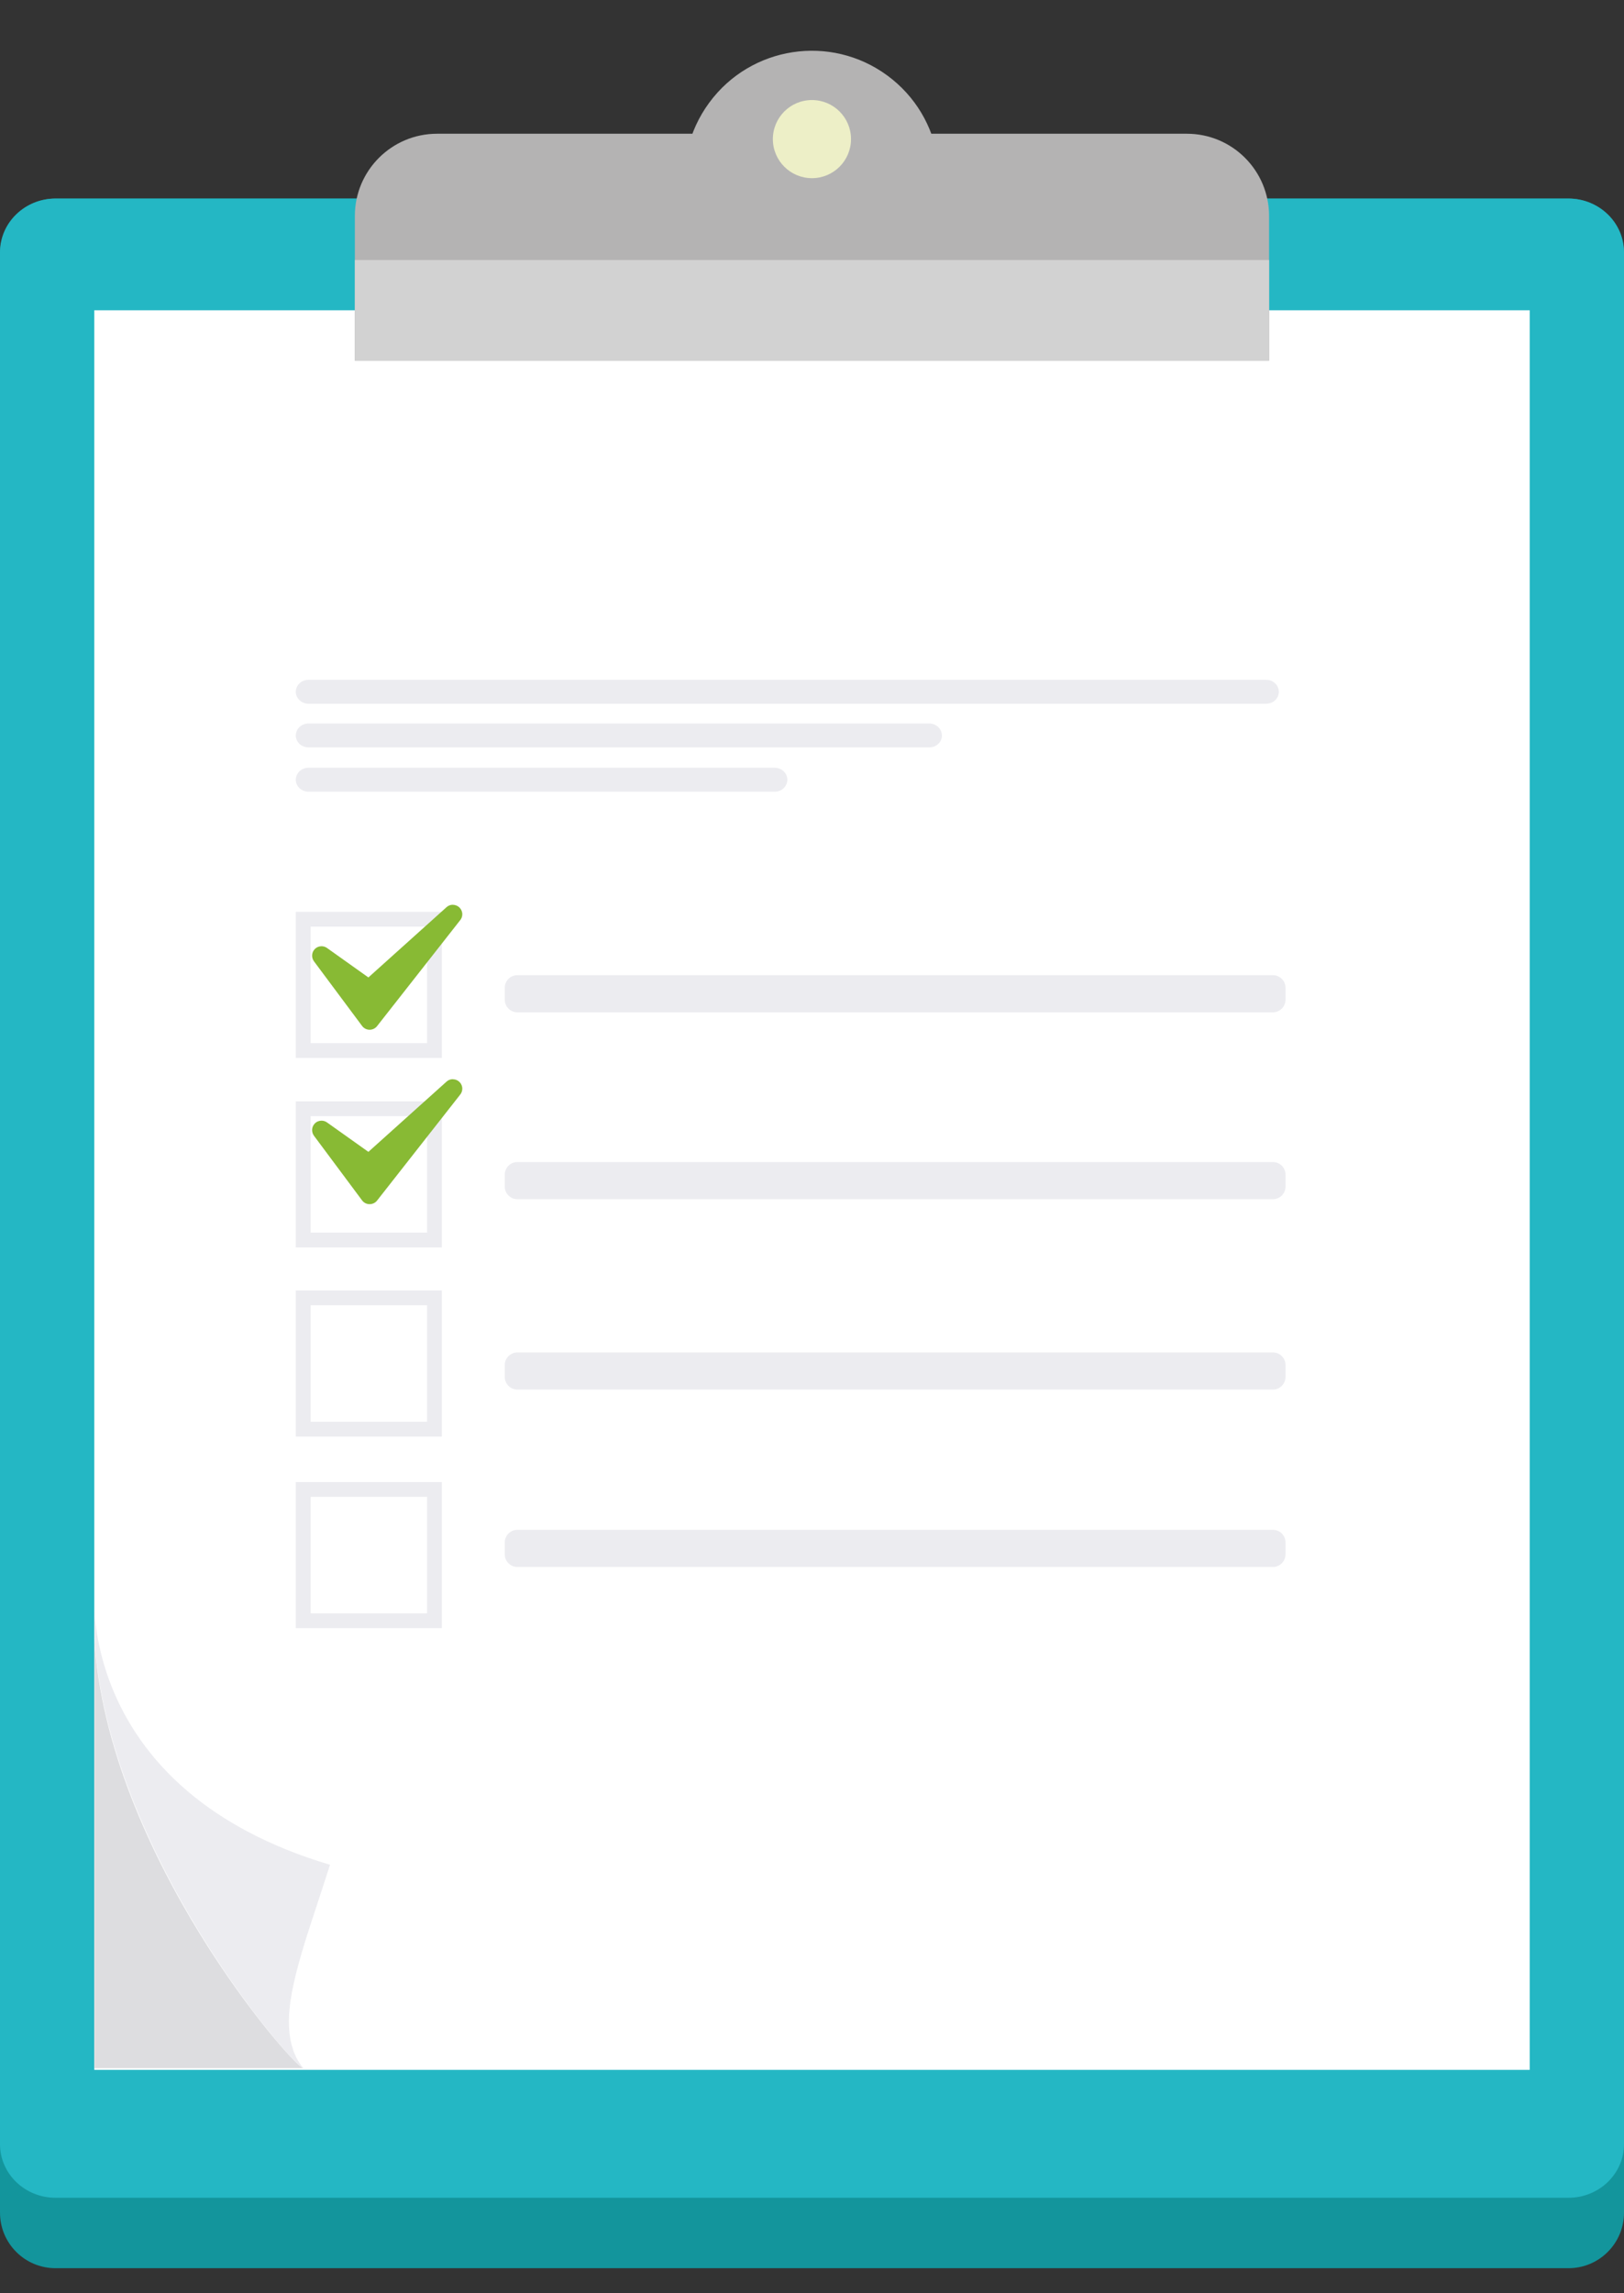 <svg width="51" height="72" viewBox="0 0 51 72" fill="none" xmlns="http://www.w3.org/2000/svg">
<rect x="0" y="0" width="51" height="72" fill="#333333" stroke="none"/>
<path d="M51 69.469C51 70.433 50.22 71.213 49.256 71.213H1.744C0.78 71.213 0 70.433 0 69.469V7.979C0 7.015 0.78 6.234 1.744 6.234H49.256C50.22 6.234 51 7.015 51 7.979V69.469Z" fill="#13959C"/>
<path d="M51 67.317C51 68.248 50.22 69.002 49.256 69.002H1.744C0.78 69.002 0 68.248 0 67.317V7.919C0 6.989 0.78 6.234 1.744 6.234H49.256C50.22 6.234 51 6.989 51 7.919V67.319V67.317Z" fill="#24B7C4"/>
<path d="M48.039 9.742H2.961V64.986H48.039V9.742Z" fill="white"/>
<path d="M39.854 6.781C39.854 5.355 38.699 4.199 37.272 4.199H13.726C12.3 4.199 11.144 5.355 11.144 6.781V11.325H39.854V6.781Z" fill="#B4B3B3"/>
<path d="M28.721 7.967C30.03 6.186 29.648 3.681 27.867 2.372C26.087 1.062 23.581 1.444 22.272 3.225C20.962 5.006 21.344 7.511 23.125 8.82C24.906 10.13 27.411 9.748 28.721 7.967Z" fill="#B4B3B3"/>
<path d="M26.725 4.367C26.725 5.045 26.176 5.594 25.498 5.594C24.82 5.594 24.271 5.045 24.271 4.367C24.271 3.69 24.82 3.141 25.498 3.141C26.176 3.141 26.725 3.69 26.725 4.367Z" fill="#EDEFC7"/>
<path d="M39.854 8.164H11.144V11.327H39.854V8.164Z" fill="#D2D2D2"/>
<path d="M40.16 21.719C40.16 21.927 39.983 22.094 39.765 22.094H9.684C9.467 22.094 9.289 21.925 9.289 21.719C9.289 21.514 9.467 21.344 9.684 21.344H39.765C39.983 21.344 40.16 21.514 40.16 21.719Z" fill="#ECECF0"/>
<path d="M29.581 23.09C29.581 23.298 29.404 23.465 29.186 23.465H9.684C9.467 23.465 9.289 23.296 9.289 23.09C9.289 22.885 9.467 22.715 9.684 22.715H29.184C29.402 22.715 29.579 22.885 29.579 23.09H29.581Z" fill="#ECECF0"/>
<path d="M24.726 24.481C24.726 24.688 24.548 24.856 24.331 24.856H9.684C9.467 24.856 9.289 24.686 9.289 24.481C9.289 24.275 9.467 24.105 9.684 24.105H24.331C24.548 24.105 24.726 24.275 24.726 24.481Z" fill="#ECECF0"/>
<path d="M40.37 31.388C40.37 31.605 40.192 31.783 39.975 31.783H16.247C16.029 31.783 15.852 31.605 15.852 31.388V31.012C15.852 30.795 16.029 30.617 16.247 30.617H39.975C40.192 30.617 40.37 30.795 40.37 31.012V31.388Z" fill="#ECECF0"/>
<path d="M40.37 37.255C40.37 37.472 40.192 37.65 39.975 37.65H16.247C16.029 37.65 15.852 37.472 15.852 37.255V36.88C15.852 36.662 16.029 36.484 16.247 36.484H39.975C40.192 36.484 40.37 36.662 40.37 36.88V37.255Z" fill="#ECECF0"/>
<path d="M40.37 43.231C40.37 43.449 40.192 43.627 39.975 43.627H16.247C16.029 43.627 15.852 43.449 15.852 43.231V42.856C15.852 42.639 16.029 42.461 16.247 42.461H39.975C40.192 42.461 40.37 42.639 40.37 42.856V43.231Z" fill="#ECECF0"/>
<path d="M40.37 48.802C40.37 49.019 40.192 49.197 39.975 49.197H16.247C16.029 49.197 15.852 49.019 15.852 48.802V48.426C15.852 48.209 16.029 48.031 16.247 48.031H39.975C40.192 48.031 40.37 48.209 40.37 48.426V48.802Z" fill="#ECECF0"/>
<path d="M13.412 29.093V32.75H9.755V29.093H13.412ZM13.876 28.629H9.289V33.216H13.876V28.629Z" fill="#ECECF0"/>
<path d="M13.412 35.042V38.699H9.755V35.042H13.412ZM13.876 34.578H9.289V39.165H13.876V34.578Z" fill="#ECECF0"/>
<path d="M13.412 40.98V44.637H9.755V40.98H13.412ZM13.876 40.516H9.289V45.103H13.876V40.516Z" fill="#ECECF0"/>
<path d="M13.412 46.995V50.652H9.755V46.995H13.412ZM13.876 46.531H9.289V51.118H13.876V46.531Z" fill="#ECECF0"/>
<path d="M11.604 32.18C11.559 32.18 11.515 32.158 11.488 32.12L9.976 30.092C9.933 30.032 9.939 29.951 9.99 29.9C10.02 29.87 10.057 29.855 10.097 29.855C10.127 29.855 10.156 29.864 10.182 29.882L11.579 30.876L14.121 28.592C14.149 28.567 14.184 28.555 14.22 28.555C14.255 28.555 14.293 28.569 14.321 28.594C14.376 28.648 14.384 28.733 14.336 28.794L11.725 32.124C11.697 32.16 11.654 32.182 11.608 32.182L11.604 32.18Z" fill="#88BA34"/>
<path d="M14.218 28.701L11.606 32.031L10.095 30.003L11.588 31.065L14.22 28.703M14.22 28.406H14.214C14.141 28.406 14.074 28.436 14.022 28.483L11.569 30.688L10.269 29.763C10.217 29.726 10.156 29.708 10.097 29.708C10.02 29.708 9.943 29.738 9.886 29.797C9.783 29.902 9.773 30.064 9.86 30.182L11.371 32.211C11.427 32.286 11.513 32.33 11.604 32.33H11.608C11.699 32.33 11.786 32.288 11.841 32.217L14.447 28.896C14.491 28.845 14.518 28.778 14.518 28.705C14.518 28.541 14.386 28.408 14.222 28.408L14.22 28.406Z" fill="#88BA34"/>
<path d="M11.604 37.656C11.559 37.656 11.515 37.635 11.488 37.597L9.977 35.568C9.933 35.509 9.939 35.428 9.99 35.377C10.02 35.347 10.057 35.331 10.097 35.331C10.127 35.331 10.156 35.341 10.182 35.359L11.579 36.352L14.121 34.069C14.149 34.043 14.184 34.031 14.22 34.031C14.255 34.031 14.293 34.045 14.321 34.071C14.376 34.124 14.384 34.209 14.336 34.27L11.725 37.601C11.697 37.637 11.654 37.658 11.608 37.658L11.604 37.656Z" fill="#88BA34"/>
<path d="M14.218 34.177L11.606 37.508L10.095 35.479L11.588 36.542L14.22 34.179M14.22 33.883H14.214C14.141 33.883 14.074 33.912 14.022 33.96L11.569 36.164L10.269 35.24C10.217 35.203 10.156 35.185 10.097 35.185C10.02 35.185 9.943 35.214 9.886 35.274C9.783 35.378 9.773 35.54 9.86 35.659L11.371 37.688C11.427 37.763 11.513 37.806 11.604 37.806H11.608C11.699 37.806 11.786 37.765 11.841 37.694L14.447 34.373C14.491 34.321 14.518 34.254 14.518 34.181C14.518 34.017 14.386 33.885 14.222 33.885L14.22 33.883Z" fill="#88BA34"/>
<path d="M2.961 51.438V64.93H9.524C9.236 64.93 3.356 58.215 2.961 51.438Z" fill="#DDDDE0"/>
<path d="M10.364 58.548C8.418 57.968 6.981 57.156 5.921 56.263C3.422 54.155 3.015 51.585 2.961 50.5V51.381C3.356 58.161 9.236 64.931 9.524 64.929C9.222 64.578 9.087 64.088 9.074 63.574C9.038 62.324 9.706 60.615 10.364 58.548Z" fill="#ECECF0"/>
</svg>
